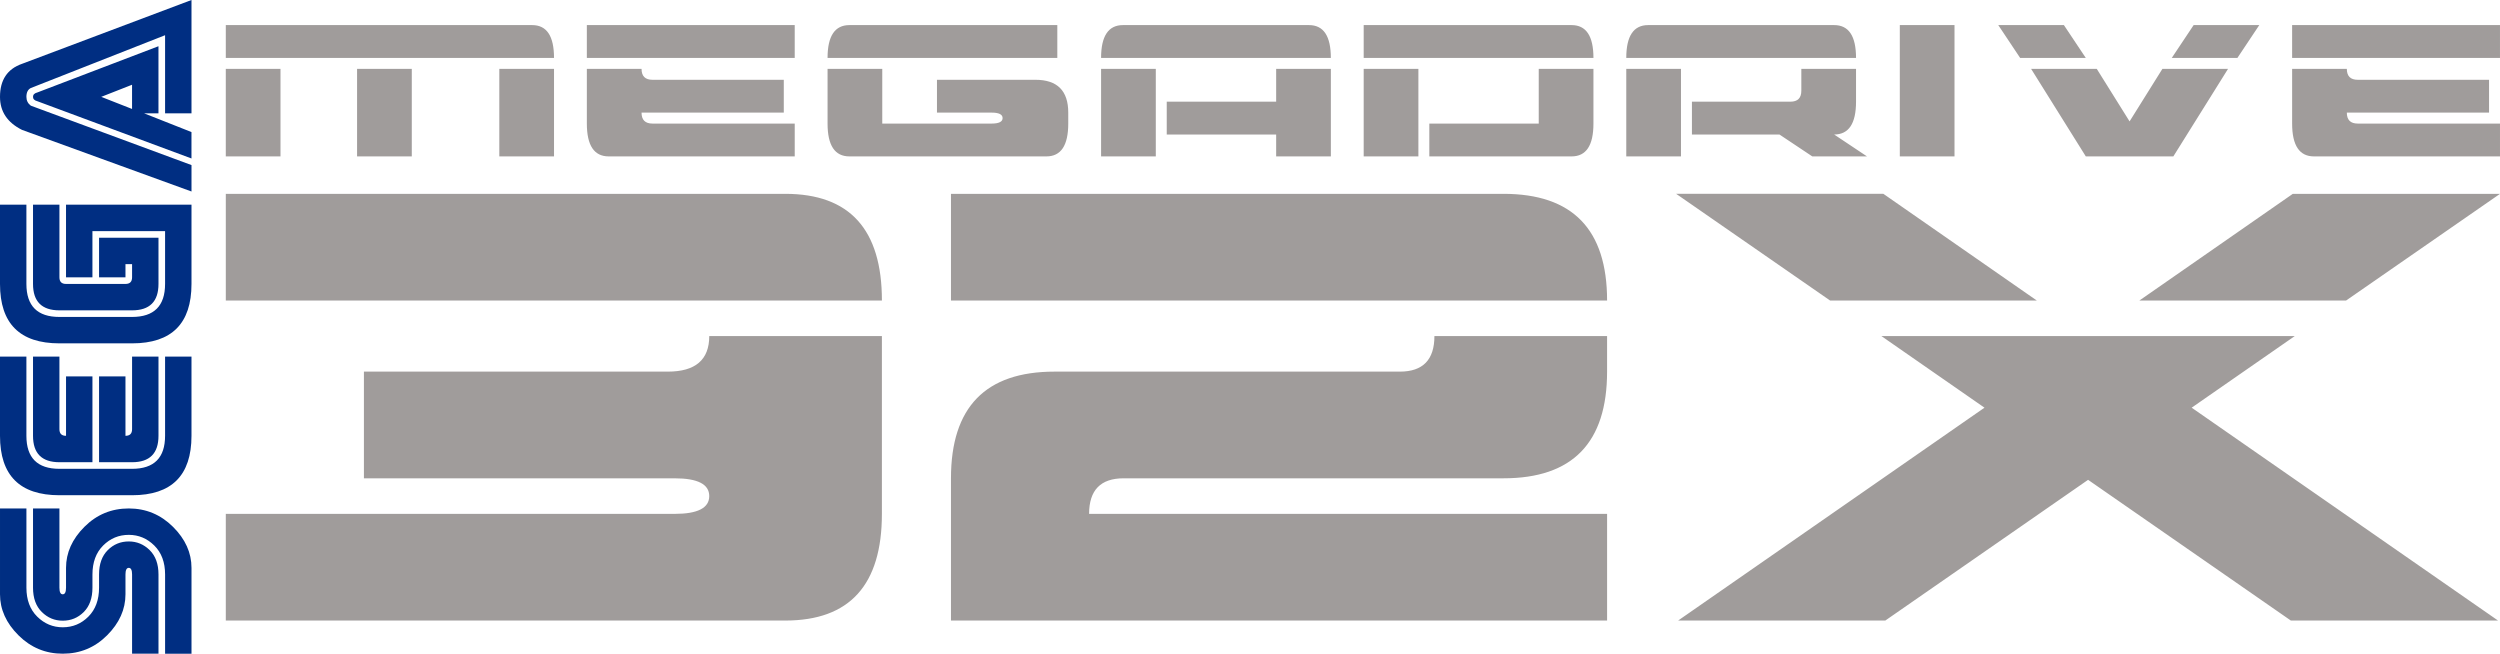 <svg enable-background="new 0 0 288.411 75.415" version="1.1" viewBox="0 0 288.411 75.415" xmlns="http://www.w3.org/2000/svg">
 <path d="m26.049 2.895v3.787h37.865c0-2.525-0.839-3.787-2.523-3.787zm41.652 0v3.787h23.982v-3.787zm30.293 0c-1.683 0-2.523 1.263-2.523 3.787h26.506v-3.787zm31.557 0c-1.683 0-2.525 1.263-2.525 3.787h26.506c0-2.525-0.839-3.787-2.523-3.787zm27.77 0v3.787h26.506c0-2.525-0.839-3.787-2.523-3.787zm32.816 0c-1.683 0-2.523 1.263-2.523 3.787h26.506c0-2.525-0.839-3.787-2.523-3.787zm29.033 0v15.148h6.311v-15.148zm11.359 0 2.523 3.787h7.574l-2.525-3.787zm22.539 0-2.523 3.787h7.572l2.523-3.787zm11.361 0v3.787h23.98v-3.787zm-238.381 5.049v10.1h6.311v-10.1zm15.145 0v10.1h6.312v-10.1zm16.41 0v10.1h6.311v-10.1zm10.098 0v6.312c0 2.525 0.841 3.787 2.525 3.787h21.457v-3.787h-16.41c-0.841 0-1.262-0.421-1.262-1.264h16.41v-3.787h-15.148c-0.841 0-1.262-0.419-1.262-1.262zm27.77 0v6.312c0 2.525 0.839 3.787 2.523 3.787h22.721c1.683 0 2.523-1.263 2.523-3.787v-1.264c0-2.525-1.263-3.787-3.787-3.787h-11.359v3.787h6.311c0.84 0 1.262 0.212 1.262 0.631 0 0.419-0.421 0.633-1.262 0.633h-12.621v-6.312zm31.555 0v10.1h6.312v-10.1zm20.197 0v3.787h-12.623v3.787h12.623v2.525h6.311v-10.1zm10.098 0v10.1h6.311v-10.1zm20.195 0v6.312h-12.623v3.787h16.41c1.684 0 2.523-1.262 2.523-3.787v-6.312zm10.098 0v10.1h6.311v-10.1zm20.195 0v2.525c0 0.843-0.421 1.262-1.262 1.262h-11.359v3.787h10.098l3.787 2.525h6.311l-3.787-2.525c1.683 0 2.523-1.263 2.523-3.787v-3.787zm26.508 0 6.311 10.1h10.098l6.311-10.1h-7.572l-3.787 6.061-3.787-6.061zm30.113 0v6.312c0 2.525 0.84 3.787 2.523 3.787h21.457v-3.787h-16.408c-0.841 0-1.262-0.421-1.262-1.264h16.408v-3.787h-15.146c-0.841 0-1.262-0.419-1.262-1.262zm-71.062 14.416 17.758 12.309h23.846l-17.699-12.309zm-167.318 2e-3v12.307h75.691c0-8.205-3.718-12.307-11.154-12.307zm83.658 0v12.307h75.693c0-8.205-3.983-12.307-11.951-12.307zm154.801 0-17.699 12.307h23.846l17.756-12.307zm-182.686 16.408c0 2.736-1.594 4.102-4.781 4.102h-35.059v12.309h35.855c2.655-1e-6 3.984 0.685 3.984 2.051 0 1.366-1.329 2.051-3.984 2.051h-51.789v12.307h64.537c7.436 0 11.154-4.102 11.154-12.307v-20.512zm83.658 0c0 2.736-1.329 4.102-3.984 4.102h-39.838c-7.967 0-11.951 4.104-11.951 12.309v16.408h75.693v-12.307h-59.758c0-2.736 1.329-4.102 3.984-4.102h43.822c7.967-1e-6 11.951-4.104 11.951-12.309v-4.102zm51.562 0 11.895 8.262-35.342 24.557h23.902l23.393-16.234 23.391 16.234h23.9l-35.342-24.557 11.895-8.262z" fill="#a09c9b"/>
 <path d="m22.092 0-19.553 7.363c-1.693 0.593-2.539 1.865-2.539 3.811 2.9605918e-16 1.692 0.846 2.962 2.539 3.809l19.553 7.109v-3.047l-18.537-6.855c-0.338-0.254-0.508-0.593-0.508-1.016 0-0.508 0.17-0.849 0.508-1.018l15.49-6.094v9.014h3.047v-13.076zm-3.809 5.332-13.967 5.332c-0.338 0.085-0.508 0.254-0.508 0.508s0.17 0.423 0.508 0.508l17.773 6.602v-3.047l-5.459-2.158h1.65 0.002v-7.744zm-3.049 4.443v2.795l-3.555-1.396 3.555-1.398zm-15.234 13.84v9.141c-1.1842367e-15 4.571 2.284 6.855 6.855 6.855h8.381c4.571 0 6.855-2.284 6.855-6.855v-9.141h-14.475v8.379h3.047v-5.332h8.381v6.094c0 2.539-1.272 3.809-3.811 3.809h-8.379c-2.539 0-3.809-1.27-3.809-3.809v-9.141h-3.047zm3.809 0v9.141c-1e-7 2.031 1.016 3.047 3.047 3.047h8.381c2.031 0 3.047-1.016 3.047-3.047v-5.332h-6.855v4.57h3.047v-1.523h0.762v1.523c0 0.508-0.254 0.762-0.762 0.762h-6.857c-0.508 0-0.762-0.254-0.762-0.762v-8.379h-3.047zm-3.809 17.521v9.141c-1.1842367e-15 4.57 2.284 6.855 6.855 6.855h8.379c4.571 1e-6 6.857-2.284 6.857-6.855v-9.141h-3.047v9.141c0 2.539-1.272 3.809-3.811 3.809h-8.379c-2.539 0-3.809-1.27-3.809-3.809v-9.141h-3.047zm3.809 0v9.141c0 2.031 1.016 3.047 3.047 3.047h3.809v-9.902h-3.047v6.855c-0.508 0-0.762-0.254-0.762-0.762v-8.379h-3.047zm11.428 0v8.379c0 0.508-0.254 0.762-0.762 0.762v-6.855h-3.047v9.902h3.809c2.031 0 3.047-1.016 3.047-3.047v-9.141h-3.047zm-15.236 17.52v9.902c0 1.744 0.711 3.323 2.133 4.736 1.422 1.413 3.123 2.119 5.104 2.119 1.998 1e-6 3.704-0.705 5.117-2.119 1.414-1.414 2.121-2.993 2.121-4.736v-2.285c0-0.508 0.127-0.762 0.381-0.762 0.254 0 0.381 0.254 0.381 0.762v9.141h3.047v-9.141c0-1.202-0.338-2.138-1.016-2.807s-1.48-1.002-2.412-1.002c-0.947 0-1.756 0.333-2.424 1.002-0.67 0.669-1.004 1.605-1.004 2.807v1.523c0 1.405-0.412 2.519-1.232 3.34-0.822 0.822-1.809 1.23-2.959 1.23-1.135 0-2.115-0.409-2.945-1.23-0.83-0.821-1.244-1.935-1.244-3.34v-9.141h-3.047zm3.809 0v9.143c0 1.202 0.338 2.136 1.016 2.805 0.678 0.669 1.48 1.002 2.412 1.002 0.947 0 1.756-0.333 2.424-1 0.67-0.669 1.004-1.605 1.004-2.807v-1.523c0-1.405 0.412-2.519 1.232-3.34 0.822-0.822 1.809-1.232 2.959-1.232 1.135 0 2.115 0.411 2.945 1.232s1.244 1.935 1.244 3.34v9.141h3.047v-9.902c0-1.744-0.711-3.323-2.133-4.736-1.422-1.413-3.123-2.121-5.104-2.121-1.999 0-3.705 0.708-5.117 2.121-1.414 1.414-2.121 2.993-2.121 4.736v2.285c0 0.508-0.127 0.762-0.381 0.762-0.254 0-0.381-0.254-0.381-0.762v-9.143h-3.047z" fill="#002e82"/>
</svg>
